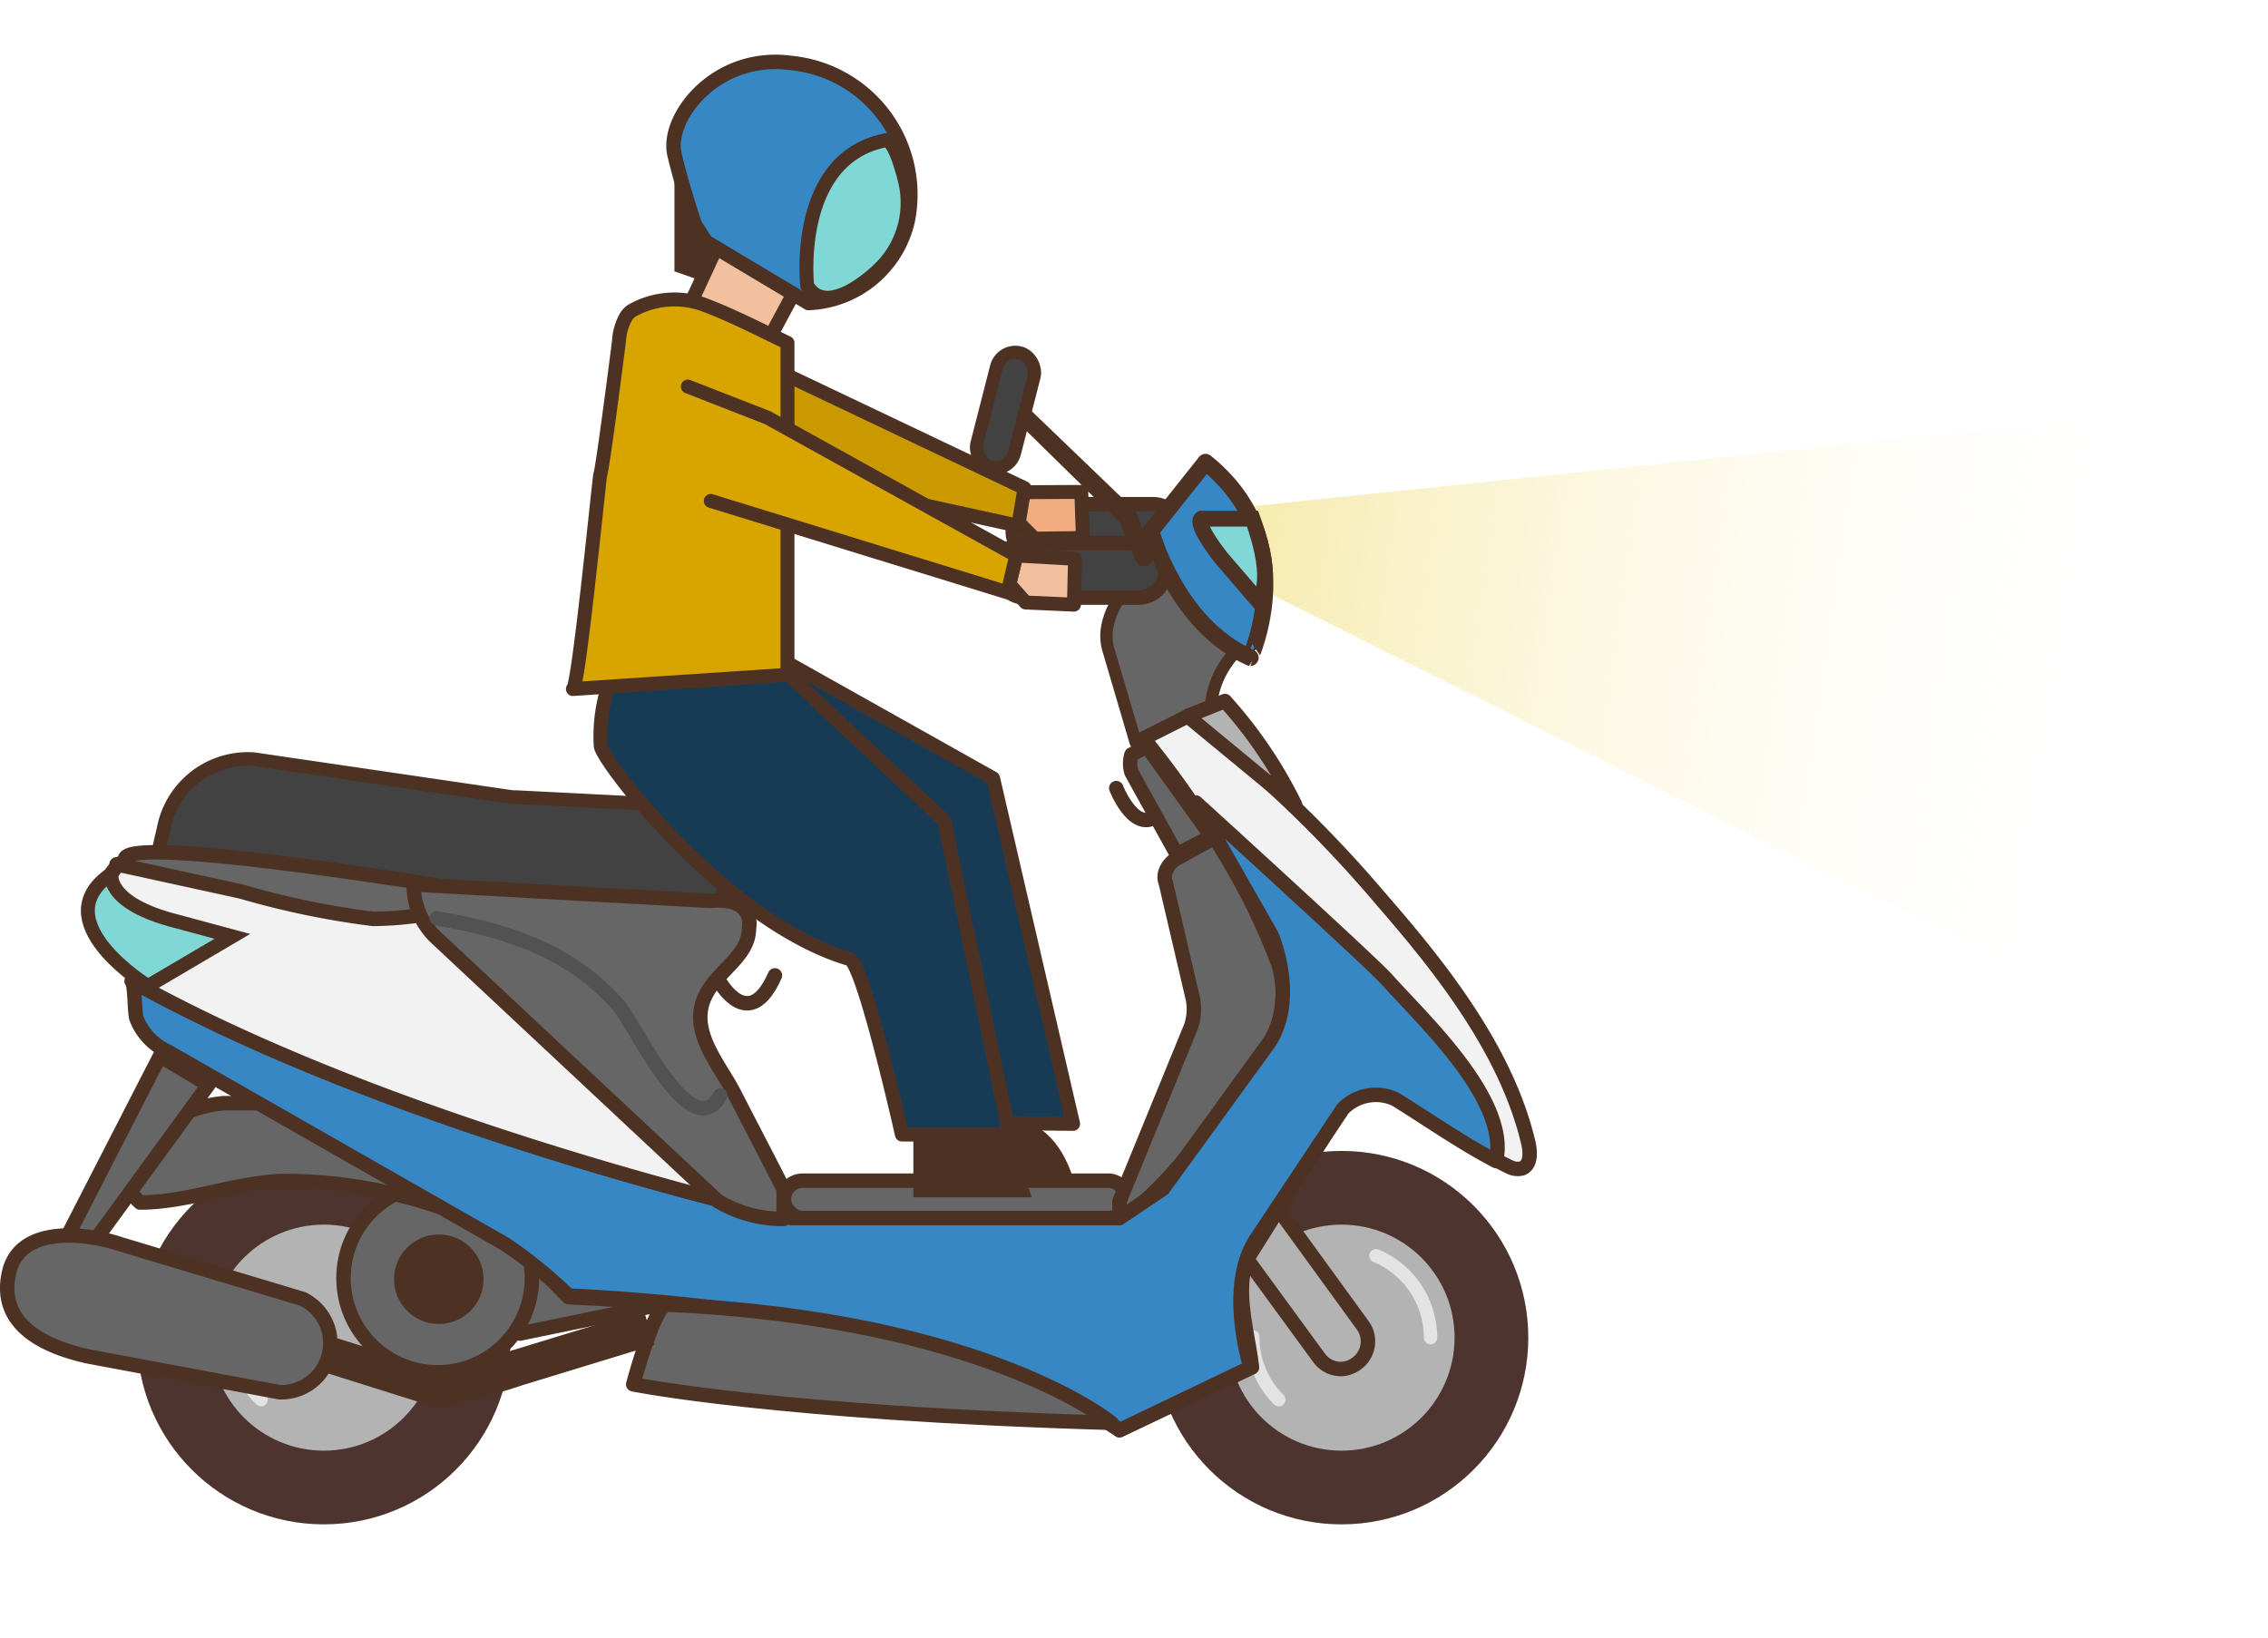 <svg xmlns="http://www.w3.org/2000/svg"
    xmlns:xlink="http://www.w3.org/1999/xlink" viewBox="0 -2 83.06 60">
    <defs>
        <style>.cls-1{fill:url(#未命名漸層_107);}.cls-2{fill:#4e342e;}.cls-12,.cls-3{fill:#b3b3b3;}.cls-15,.cls-16,.cls-25,.cls-4{fill:none;}.cls-4{stroke:#e3e3e3;stroke-width:0.49px;}.cls-11,.cls-12,.cls-13,.cls-14,.cls-15,.cls-16,.cls-18,.cls-21,.cls-22,.cls-24,.cls-4,.cls-6,.cls-7,.cls-8,.cls-9{stroke-linecap:round;stroke-linejoin:round;}.cls-11,.cls-20,.cls-5{fill:#424242;}.cls-11,.cls-12,.cls-13,.cls-14,.cls-16,.cls-17,.cls-18,.cls-19,.cls-20,.cls-21,.cls-22,.cls-23,.cls-24,.cls-25,.cls-5,.cls-6,.cls-7,.cls-8,.cls-9{stroke:#4d3224;}.cls-17,.cls-19,.cls-20,.cls-23,.cls-25,.cls-5{stroke-miterlimit:10;}.cls-12,.cls-13,.cls-14,.cls-15,.cls-16,.cls-5,.cls-9{stroke-width:0.53px;}.cls-6{fill:#f1ad80;}.cls-21,.cls-22,.cls-23,.cls-24,.cls-6,.cls-7{stroke-width:0.51px;}.cls-7{fill:#ca9900;}.cls-8,.cls-9{fill:#666;}.cls-8{stroke-width:0.45px;}.cls-10{fill:#4d3224;}.cls-11{stroke-width:0.5px;}.cls-13{fill:#f2f2f3;}.cls-14,.cls-18{fill:#3787c5;}.cls-15{stroke:#525252;}.cls-17,.cls-19,.cls-23{fill:#80d8d6;}.cls-17{stroke-width:0.51px;}.cls-18{stroke-width:0.61px;}.cls-19{stroke-width:0.58px;}.cls-20{stroke-width:0.48px;}.cls-21{fill:#173b54;}.cls-22{fill:#f2c09f;}.cls-24{fill:#d8a400;}.cls-25{stroke-width:1.33px;}
        .Body{
            -webkit-animation: shock-An 2s linear infinite;
            animation: shock-An 2s linear infinite;
        }
        @keyframes shock-An{
            0%{
                -webkit-transform: translateY(0px);
                transform: translateY(0px);
            }
            15%{
                -webkit-transform: translateY(-2px);
                transform: translateY(-2px);
            }
            30%{
                -webkit-transform: translateY(0px);
                transform: translateY(0px);
            }
            40%{
                -webkit-transform: translateY(0px);
                transform: translateY(0px);
            }
            55%{
                -webkit-transform: translateY(-2px);
                transform: translateY(-2px);
            }
            70%{
                -webkit-transform: translateY(0px);
                transform: translateY(0px);
            }
            85%{
                -webkit-transform: translateY(-2px);
                transform: translateY(-2px);
            }
            100%{
                -webkit-transform: translateY(0px);
                transform: translateY(0px);
            }
        }
        </style>
        <linearGradient id="未命名漸層_107" x1="951.91" y1="1165.28" x2="922.82" y2="1166.13" gradientTransform="matrix(1.25, 0.22, -0.18, 0.98, -900.81, -1335.17)" gradientUnits="userSpaceOnUse">
            <stop offset="0" stop-color="#fff" stop-opacity="0"/>
            <stop offset="0.61" stop-color="#f9f0c2" stop-opacity="0.6"/>
            <stop offset="1" stop-color="#f5e69a"/>
        </linearGradient>
    </defs>
    <title>n-home-traffic-before-03</title>
    <g class="Tires">
        <animateTransform attributeName="transform" dur="260ms" from="0 49.13 47" to="360 49.13 47" type="rotate" attributeType="auto" repeatCount="indefinite" />
        <circle class="cls-2" cx="49.13" cy="47" r="6.84"/>
        <circle class="cls-3" cx="49.13" cy="47" r="4.14"/>
        <path class="cls-4" d="M52.39,47a3.25,3.25,0,0,0-2-3"/>
        <path class="cls-4" d="M46.83,49.27a3.22,3.22,0,0,1-.95-2.3"/>
    </g>  
    <g class="Tires">
        <animateTransform attributeName="transform" dur="260ms" from="0 11.86 47" to="360 11.86 47" type="rotate" attributeType="auto" repeatCount="indefinite" />
        <circle class="cls-2" cx="11.86" cy="47" r="6.84"/>
        <circle class="cls-3" cx="11.86" cy="47" r="4.14"/>
        <path class="cls-4" d="M15.11,47a3.26,3.26,0,0,0-2-3"/>
        <path class="cls-4" d="M9.56,49.27a3.22,3.22,0,0,1-1-2.3"/>
    </g>
    <g class="Body">
        <g class="light">
            <path class="cls-1" d="M44.6,16.67l1.76,3,29.93,15S88,26.39,80.61,12.93l-36,3.74"/>
            <animate attributeType="auto" attributeName="opacity" dur="0.4s" values="0.4;1;0.4" repeatCount="indefinite" begin="0"/>
        </g>
        <path class="cls-5" d="M38.09,18.47h4.13a1,1,0,0,0,1-1v0a1,1,0,0,0-1-1H38.09a1,1,0,0,0-1,1v0A1,1,0,0,0,38.09,18.47Z"/>
        <polygon class="cls-6" points="37.25 17.09 37.89 17.73 39.66 17.71 39.6 16.02 37.44 16.03 37.25 17.09"/>
        <polygon class="cls-7" points="25.13 10.46 23.1 14.15 37.29 17.26 37.52 15.88 28.12 11.41 25.13 10.46"/>
        <path class="cls-8" d="M41.59,25.19l-1-3.4c-.38-1.32.89-2.47,1.5-3.55l1.52-2.67c.44-.16,1.84,2.2,1.88,2.62,0,0,.53,2.82.54,3,0,.64-.53.44-.78.69a3.27,3.27,0,0,0-.88,1.78"/>
        <polygon class="cls-9" points="19.04 46.85 24.17 45.79 23.19 41.72 16.83 43.05 19.04 46.85"/>
        <circle class="cls-9" cx="16.03" cy="44.82" r="3.45"/>
        <circle class="cls-10" cx="16.07" cy="44.86" r="1.64"/>
        <path class="cls-9" d="M17.07,42.58a17.8,17.8,0,0,0-6.52-1.32c-1.81,0-3.62.79-5.42.79-.58-.54-.72-1-.63-1.18a4.66,4.66,0,0,1,3.7-2.46H12Z"/>
        <path class="cls-11" d="M23.65,27.44c2.38-.23,2.64,2.33,3,4H5.28L6,28.32A3.14,3.14,0,0,1,9.3,25.81l9.47,1.39.14,0Z"/>
        <path class="cls-12" d="M49.08,48.15a1,1,0,0,0,.6-.2,1,1,0,0,0,.22-1.41L46,41.17a1,1,0,1,0-1.63,1.18l3.93,5.38A1,1,0,0,0,49.08,48.15Z"/>
        <path class="cls-13" d="M28.71,42.64c-1.69.26-3.54-2.28-3.54-2.28l-6.14-7a4,4,0,0,1-.87-2.56c-4.87-.58-7.9-1-12.8-1.34a1.86,1.86,0,0,0-.78.06,1.53,1.53,0,0,0-.74,1.55c.1,2.43,2.31,4.16,4.32,5.54,2.79,1.92,5.58,3,8.37,5a41.75,41.75,0,0,1,4.29,3.91A87.47,87.47,0,0,1,31,46.57,25.31,25.31,0,0,1,41,50.39l4.85-2.3c-.14-1.26-.62-2.71-.2-3.93l3.83-6.1c1-.3,2.33.42,3.19,1a12.59,12.59,0,0,0,2.62,1.69.65.65,0,0,0,.45.05c.32-.12.31-.57.24-.9-.77-3.32-3.11-6.33-5.35-8.9a45.54,45.54,0,0,0-7.1-6.78l-1.65.83a34.35,34.35,0,0,1,4.42,7,5.45,5.45,0,0,1,.68,2.53,5.63,5.63,0,0,1-1.37,2.89c-.89,1.2-1.82,2.37-2.77,3.51a4.55,4.55,0,0,1-1.63,1.4,4.57,4.57,0,0,1-1.77.23H28.7"/>
        <path class="cls-5" d="M37.56,19.89h4.13a1,1,0,0,0,1-1v0a1,1,0,0,0-1-1H37.56a1,1,0,0,0-1,1v0A1,1,0,0,0,37.56,19.89Z"/>
        <path class="cls-10" d="M42,18.74a.37.37,0,0,0,.21-.47l-.64-1.57a.39.39,0,0,0-.24-.23l-3.89-3.74A.35.35,0,0,0,37,13a.37.37,0,0,0,.25.45L41,17.13l.58,1.39A.36.36,0,0,0,42,18.74Z"/>
        <rect class="cls-9" x="28.71" y="41.25" width="12.57" height="1.37" rx="0.68" ry="0.68"/>
        <path class="cls-9" d="M41,42.62,41,42l2.62-6.4a2,2,0,0,0,.07-1l-1-4.28s-.2-.4.33-.83l1.46-.8a24.36,24.36,0,0,1,2.32,4.58,3.78,3.78,0,0,1-.3,3S42.77,41.92,41,42.62Z"/>
        <path class="cls-9" d="M42,25.34l-.56.3a1.11,1.11,0,0,0,0,.66l1.66,3,1.26-.67Z"/>
        <path class="cls-14" d="M50.79,33.88c1.34,1.5,4.5,4.42,4,6.65-1.26-.66-2.46-1.5-3.68-2.26a1.68,1.68,0,0,0-1.94.36L46,43.4c-1.15,1.77-.2,4.69-.2,4.69L41,50.39C35.82,46,20.82,45.46,20.82,45.46a16.74,16.74,0,0,0-2.31-1.88L6.13,36.51A2.18,2.18,0,0,1,5,35.31c-.08-.22-.05-1.3-.18-1.37C14.62,39.42,29,42.62,29,42.62H41l1.59-1.07,3.89-5.36c1.07-1.65.09-3.93.09-3.93L43.8,27.4S50.26,33.28,50.79,33.88Z"/>
        <path class="cls-12" d="M43.49,24.23l1.37-.55a16.46,16.46,0,0,1,2.57,3.8Z"/>
        <path class="cls-9" d="M4.58,29.5c-.23-1.07,13.58,1.28,13.58,1.28a12.43,12.43,0,0,1-4.5.88,30.88,30.88,0,0,1-4.82-1l-4.57-1"/>
        <path class="cls-9" d="M15.15,30.4a2.64,2.64,0,0,0,.88,2L26.29,42a4.6,4.6,0,0,0,2.41.65V41.57c-.58-1.15-1.18-2.29-1.77-3.44-.49-1-1.53-2.12-1.23-3.3s1.73-1.67,1.73-2.83c0,0,.26-1.15-1.42-1Z"/>
        <path class="cls-15" d="M16,31.64c2.55.44,4.88,1.17,6.66,3.2.58.65,2.65,5.2,3.72,3.29"/>
        <path class="cls-16" d="M26.38,34s1.06,1.86,2-.27"/>
        <path class="cls-16" d="M40.88,26.87s.62,1.59,1.42,1.06"/>
        <path class="cls-17" d="M4.09,30s-.26,1,2.12,1.68l2.3.62L5.42,34.12S1.53,31.73,4.09,30Z"/>
        <path class="cls-9" d="M5.86,36.68,2.41,43.4s-.09.89.71.53l4.51-6.19Z"/>
        <path class="cls-9" d="M24.43,45.79c-.47,0-1.24,2.92-1.24,2.92s5.22,1.06,17.51,1.41C40.7,50.12,36.11,46.32,24.43,45.79Z"/>
        <path class="cls-18" d="M44.15,14.93l-2,2.52s.91,3.43,3.64,4.64C45.77,22.09,47.78,17.85,44.15,14.93Z"/>
        <path class="cls-19" d="M45.87,17H44s-.3.11.71,1.42L46.07,20S46.77,19.47,45.87,17Z"/>
        <rect class="cls-20" x="36.11" y="10.86" width="1.42" height="4.32" rx="0.71" ry="0.71" transform="translate(4.38 -8.72) rotate(14.35)"/>
        <path class="cls-10" d="M35,39.09v2.19h4.33s-.47-2-2-2.22Z"/>
        <polygon class="cls-21" points="28.97 26.97 33.4 28.08 36.61 39.14 39.3 39.17 36.37 26.51 28.07 21.85 27.54 26.92 28.97 26.97"/>
        <polygon class="cls-22" points="26.33 6.87 25.15 9.42 27.89 10.93 29.06 8.75 26.33 6.87"/>
        <polygon class="cls-22" points="36.96 19.39 37.56 20.07 39.33 20.15 39.37 18.47 37.22 18.35 36.96 19.39"/>
        <path class="cls-14" d="M25.61,6.71l4,2.39a3.88,3.88,0,0,0,3.63-3A4.84,4.84,0,0,0,29,.31c-2.78-.39-4.61,2-4.3,3.34S25.61,6.71,25.61,6.71Z"/>
        <path class="cls-23" d="M29.56,8.46s-.51-4.65,2.87-5.32c.34-.07.71,1.44.74,1.61a3.37,3.37,0,0,1-.86,3C31.72,8.36,30.2,9.56,29.56,8.46Z"/>
        <path class="cls-10" d="M33.45,39.67v2.19h4.33s-.48-2-2-2.21Z"/>
        <path class="cls-21" d="M22.46,22.64A6,6,0,0,0,22,25.33c.07.58,4.62,6.49,9.11,7.8.51.15,1.92,6.43,1.92,6.43h3.94l-2.39-11.5-5.77-5.41Z"/>
        <path class="cls-24" d="M23.14,9.38a.76.76,0,0,0-.2.2,2,2,0,0,0-.27.9c-.05.43-.63,4.91-.69,4.91-.09.69-.8,7.84-1,7.85l7.86-.52,0-12.16c-1-.48-2-1-3.06-1.4A3.17,3.17,0,0,0,23.14,9.38Z"/>
        <polyline class="cls-24" points="26.03 16.35 36.9 19.7 37.22 18.35 28.11 13.3 25.19 12.16"/>
        <path class="cls-10" d="M24.7,4.58V7.94l1,.35.71-1.06Z"/>
        <path class="cls-9" d="M10.24,49l-7-1.31C1.59,47.33-.12,46.5.34,44.58c.43-1.75,2.93-1.39,4.08-1l6.66,2A1.8,1.8,0,0,1,10.24,49Z"/>
        <path class="cls-25" d="M12.16,47.66l3.91,1.23a26.67,26.67,0,0,0,2.92-.8l4.78-1.46"/>
    </g> 
</svg>